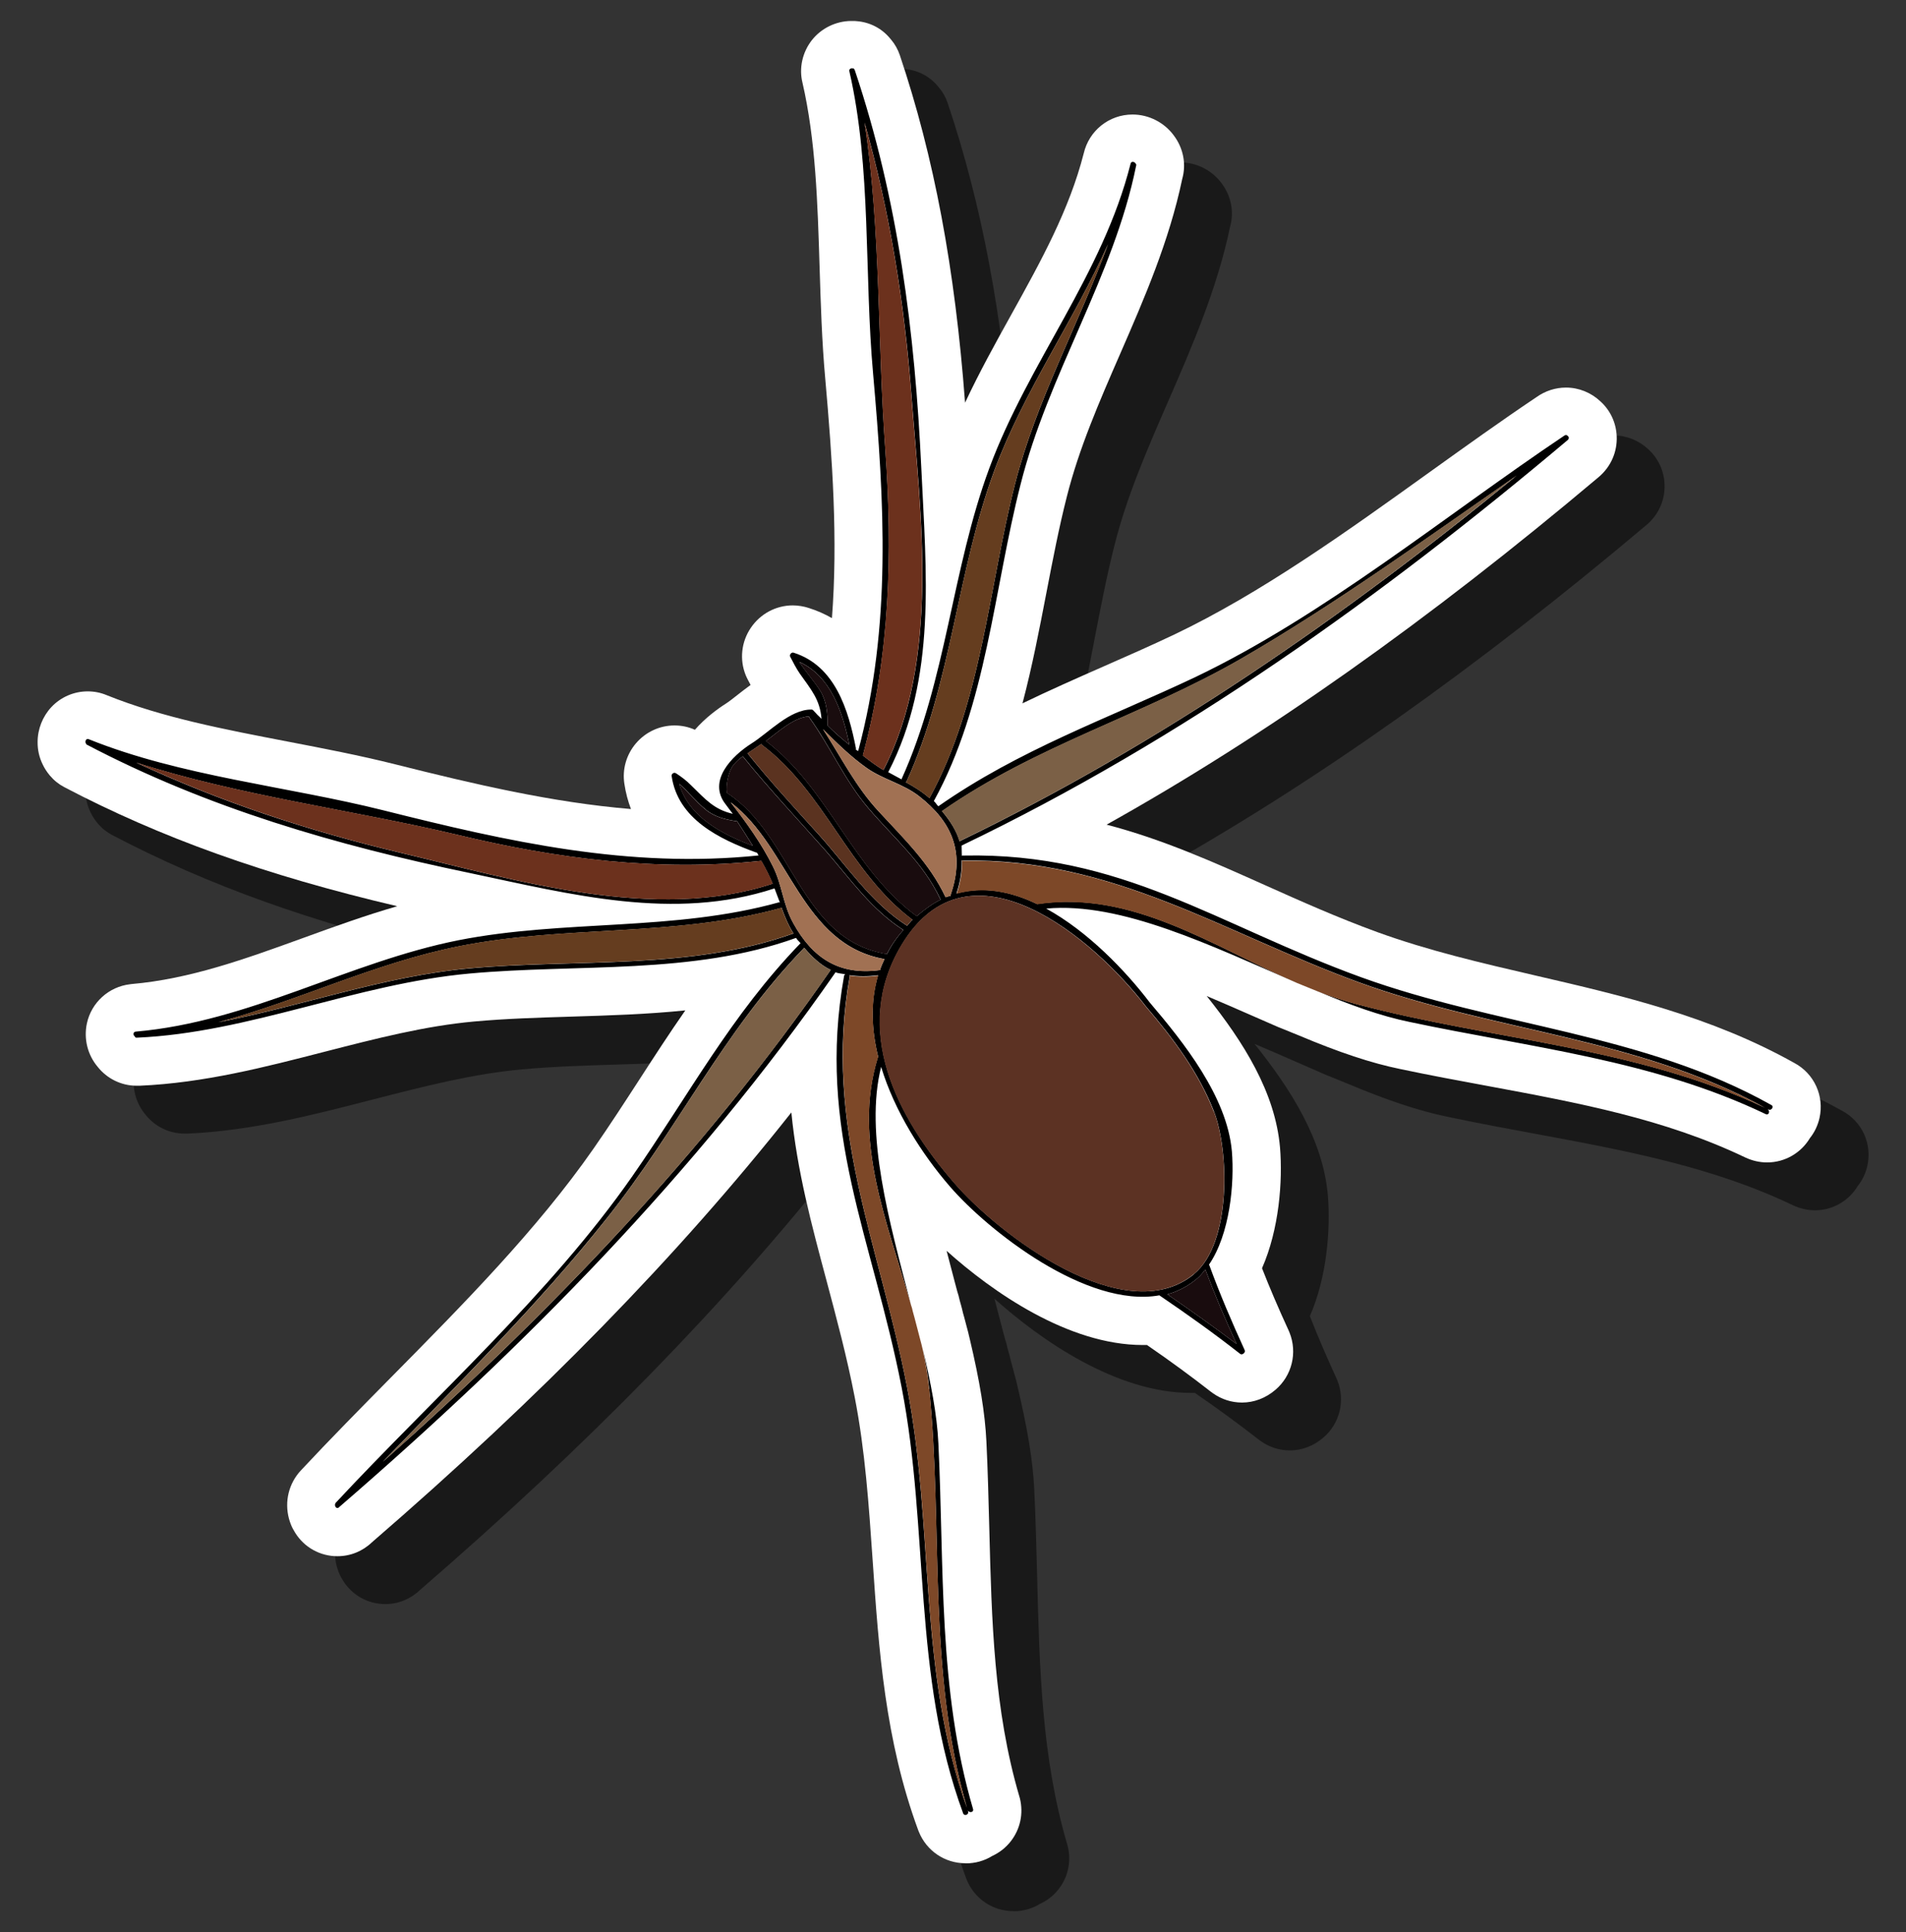 <?xml version="1.0" encoding="UTF-8"?><svg id="a" xmlns="http://www.w3.org/2000/svg" viewBox="0 0 199.16 201.81"><rect x="0" y="0" width="199.16" height="201.81" fill="#333333" stroke="none"/><defs><style>.b{fill:#653d1f;}.c{fill:#fff;}.d{opacity:.5;}.e{fill:#6c311d;}.f{fill:#7d4828;}.g{fill:#5b3320;}.h{fill:#190c0e;}.i{fill:#7b6046;}.j{fill:#a17153;}.k{fill:#5c3223;}</style></defs><path class="d" d="M105.88,199.61c-2.15,0-4.06-1.29-4.87-3.29-.02-.05-.04-.1-.06-.15-3.47-9.4-4.13-18.91-4.76-28.12-.41-5.93-.79-11.53-1.88-17.12-.83-4.28-1.91-8.28-2.94-12.15-1.56-5.83-3.08-11.48-3.68-17.59-11.78,14.9-26.23,29.7-43.83,44.9-.97,.93-2.25,1.45-3.6,1.45-1.81,0-3.46-.92-4.41-2.44-.17-.27-.33-.56-.44-.84-.7-1.73-.48-3.66,.6-5.16,.13-.18,.26-.34,.41-.5,3.07-3.29,6.34-6.6,9.5-9.8,7.48-7.57,15.22-15.4,21.07-23.79,1.68-2.41,3.28-4.88,4.83-7.27,1.54-2.38,3.11-4.8,4.79-7.21-3.98,.41-7.96,.53-11.88,.65-3.54,.11-6.88,.21-10.18,.51-5.18,.47-10.25,1.78-15.63,3.16-6.21,1.6-12.62,3.26-19.34,3.55-.1,0-.21,0-.3,0-1.63,0-3.11-.76-4.07-1.97-1.04-1.23-1.48-2.9-1.13-4.54,.47-2.19,2.29-3.83,4.51-4.09,.05,0,.1-.01,.15-.02,6.12-.53,11.88-2.62,17.98-4.83,3.17-1.15,6.42-2.33,9.79-3.3-13.84-3.25-24.77-7.18-34.8-12.44-.57-.3-1.08-.71-1.5-1.21-.32-.38-.56-.76-.74-1.14-.36-.72-.55-1.53-.54-2.36,0-1.35,.52-2.66,1.43-3.64,.98-1.05,2.36-1.65,3.8-1.65,.69,0,1.36,.13,2,.4,5.79,2.33,12.18,3.55,18.94,4.85,3.69,.71,7.5,1.44,11.2,2.37,8.28,2.08,16.43,3.99,24.63,4.67-.31-.81-.55-1.7-.69-2.65-.23-1.5,.21-3.03,1.2-4.2,1.01-1.19,2.48-1.88,4.04-1.88,.74,0,1.46,.15,2.13,.45,1.1-1.25,2.34-2.16,3.25-2.74,.3-.19,.75-.54,1.19-.89,.42-.33,.88-.69,1.38-1.05-.05-.1-.29-.55-.29-.55-.08-.15-.15-.31-.22-.47-.66-1.63-.46-3.48,.53-4.94,.99-1.47,2.63-2.35,4.39-2.35,.54,0,1.16,.1,1.67,.27,.89,.28,1.69,.64,2.42,1.06,.63-8.21,.05-16.55-.7-25.02-.35-3.84-.47-7.8-.59-11.62-.21-6.83-.41-13.29-1.79-19.29-.37-1.5-.02-3.14,.97-4.42,.98-1.25,2.5-2,4.09-2.02,.07,0,.14,0,.21,0,.12,0,.28,0,.4,.02,1.34,.1,2.58,.73,3.44,1.75,.01,.01,.15,.17,.16,.19,.4,.47,.7,1.02,.9,1.6,3.57,10.6,5.77,22.27,6.82,36.31,1.5-3.2,3.18-6.23,4.83-9.2,3.12-5.62,6.06-10.94,7.57-16.84,.55-2.37,2.64-4.06,5.1-4.06,1.69,0,3.3,.82,4.3,2.17,1.02,1.35,1.33,3.02,.89,4.57-1.36,6.49-3.96,12.47-6.48,18.25-2.22,5.09-4.31,9.9-5.58,14.94-.82,3.22-1.45,6.5-2.12,9.97-.74,3.84-1.49,7.75-2.51,11.6,2.85-1.38,5.71-2.64,8.53-3.88,2.41-1.06,4.9-2.15,7.34-3.31,9.06-4.32,18.01-10.74,26.66-16.95,3.67-2.63,7.47-5.36,11.19-7.85,.9-.64,1.97-.99,3.07-.99,1.34,0,2.62,.52,3.6,1.44,1.03,.93,1.64,2.23,1.7,3.64,.07,1.63-.6,3.17-1.85,4.24-17.89,15.07-34.83,27.05-51.45,36.33,5.89,1.54,11.17,3.91,16.62,6.35,3.69,1.65,7.51,3.36,11.68,4.88,5.33,1.93,10.78,3.2,16.56,4.54,8.99,2.08,18.28,4.24,27,9.12,2.08,1.11,3.15,3.45,2.63,5.76-.18,.78-.52,1.49-1,2.09-.93,1.55-2.61,2.54-4.47,2.54-.79,0-1.56-.18-2.29-.52-8.42-4.03-17.41-5.7-26.94-7.47-2.98-.55-6.06-1.12-9.13-1.77-2.99-.61-6.36-1.73-10.56-3.5-.34-.13-.68-.28-1.03-.42-.33-.14-.66-.27-.99-.4-.04-.02-.09-.04-.13-.05-1-.43-2-.87-3-1.31-1.49-.65-2.99-1.31-4.49-1.94,3.87,4.84,7.16,10.07,7.66,15.82,.29,3.52-.09,8.54-1.88,12.61,.78,2,1.7,4.15,2.78,6.5,.03,.07,.06,.14,.09,.21,.85,2.11,.26,4.52-1.47,5.99-1.03,.88-2.25,1.33-3.49,1.33-1.1,0-2.15-.34-3.05-.98-.06-.04-.12-.09-.18-.13-2.01-1.57-4.21-3.19-6.7-4.9-.15,0-.29,0-.44,0-7.79,0-15.75-5.57-20.5-9.84,.27,1.06,.55,2.12,.83,3.17l.29,1.09c.08,.23,.17,.54,.25,.92,0,0,.1,.36,.14,.5,.06,.22,.12,.44,.17,.67,.03,.11,.05,.23,.09,.34,.02,.07,.04,.14,.06,.21,.07,.27,.14,.54,.21,.8,.14,.51,.27,1,.38,1.5,1.06,4.47,1.6,7.8,1.74,10.71,.15,3.03,.22,6.06,.3,9,.25,9.78,.48,19.01,3.14,28.07,.02,.07,.04,.14,.06,.21,.39,1.58,.04,3.21-.95,4.48-.52,.67-1.19,1.19-1.93,1.53-.82,.51-1.78,.78-2.78,.78Z"/><path class="c" d="M100.88,194.61c-2.15,0-4.06-1.29-4.87-3.29-.02-.05-.04-.1-.06-.15-3.47-9.4-4.13-18.91-4.76-28.12-.41-5.93-.79-11.53-1.88-17.12-.83-4.28-1.91-8.28-2.94-12.15-1.56-5.83-3.08-11.48-3.68-17.59-11.78,14.9-26.23,29.7-43.83,44.9-.97,.93-2.25,1.45-3.6,1.45-1.81,0-3.46-.92-4.41-2.44-.17-.27-.33-.56-.44-.84-.7-1.73-.48-3.66,.6-5.16,.13-.18,.26-.34,.41-.5,3.07-3.29,6.34-6.6,9.5-9.8,7.48-7.57,15.22-15.4,21.07-23.79,1.68-2.41,3.28-4.88,4.83-7.27,1.54-2.38,3.11-4.8,4.79-7.21-3.98,.41-7.96,.53-11.88,.65-3.54,.11-6.88,.21-10.18,.51-5.18,.47-10.25,1.78-15.63,3.16-6.21,1.6-12.62,3.26-19.34,3.55-.1,0-.21,0-.3,0-1.63,0-3.11-.76-4.07-1.97-1.04-1.23-1.48-2.9-1.13-4.54,.47-2.19,2.29-3.83,4.51-4.09,.05,0,.1-.01,.15-.02,6.12-.53,11.88-2.62,17.98-4.83,3.17-1.15,6.42-2.33,9.79-3.3-13.84-3.25-24.77-7.18-34.8-12.44-.57-.3-1.08-.71-1.5-1.21-.32-.38-.56-.76-.74-1.14-.36-.72-.55-1.53-.54-2.36,0-1.35,.52-2.66,1.43-3.64,.98-1.05,2.36-1.65,3.8-1.65,.69,0,1.36,.13,2,.4,5.79,2.33,12.18,3.55,18.94,4.85,3.69,.71,7.5,1.44,11.2,2.37,8.28,2.08,16.43,3.99,24.63,4.67-.31-.81-.55-1.7-.69-2.65-.23-1.5,.21-3.03,1.2-4.2,1.01-1.19,2.48-1.88,4.04-1.88,.74,0,1.46,.15,2.13,.45,1.1-1.25,2.34-2.16,3.25-2.74,.3-.19,.75-.54,1.19-.89,.42-.33,.88-.69,1.38-1.05-.05-.1-.29-.55-.29-.55-.08-.15-.15-.31-.22-.47-.66-1.63-.46-3.48,.53-4.94,.99-1.47,2.63-2.35,4.39-2.35,.54,0,1.16,.1,1.67,.27,.89,.28,1.69,.64,2.42,1.06,.63-8.21,.05-16.55-.7-25.02-.35-3.84-.47-7.8-.59-11.62-.21-6.83-.41-13.29-1.79-19.29-.37-1.5-.02-3.14,.97-4.42,.98-1.25,2.5-2,4.09-2.02,.07,0,.14,0,.21,0,.12,0,.28,0,.4,.02,1.34,.1,2.58,.73,3.44,1.75,.01,.01,.15,.17,.16,.19,.4,.47,.7,1.02,.9,1.6,3.57,10.6,5.77,22.27,6.82,36.31,1.5-3.2,3.18-6.23,4.83-9.2,3.12-5.62,6.06-10.94,7.57-16.84,.55-2.37,2.64-4.06,5.1-4.06,1.69,0,3.3,.82,4.3,2.17,1.02,1.35,1.33,3.02,.89,4.57-1.36,6.49-3.96,12.47-6.48,18.25-2.22,5.09-4.31,9.9-5.58,14.94-.82,3.22-1.45,6.5-2.12,9.97-.74,3.84-1.49,7.75-2.51,11.6,2.85-1.38,5.71-2.64,8.53-3.88,2.41-1.06,4.9-2.15,7.34-3.31,9.06-4.32,18.01-10.74,26.66-16.95,3.67-2.63,7.47-5.36,11.19-7.85,.9-.64,1.97-.99,3.07-.99,1.34,0,2.62,.52,3.6,1.44,1.03,.93,1.64,2.23,1.7,3.64,.07,1.63-.6,3.17-1.85,4.24-17.89,15.07-34.83,27.05-51.45,36.33,5.89,1.54,11.17,3.91,16.62,6.35,3.69,1.65,7.51,3.36,11.68,4.88,5.33,1.93,10.78,3.2,16.56,4.54,8.99,2.08,18.28,4.24,27,9.12,2.08,1.11,3.15,3.45,2.63,5.76-.18,.78-.52,1.49-1,2.09-.93,1.55-2.61,2.54-4.47,2.54-.79,0-1.56-.18-2.29-.52-8.42-4.03-17.41-5.7-26.94-7.47-2.98-.55-6.06-1.12-9.13-1.77-2.99-.61-6.36-1.73-10.56-3.5-.34-.13-.68-.28-1.03-.42-.33-.14-.66-.27-.99-.4-.04-.02-.09-.04-.13-.05-1-.43-2-.87-3-1.31-1.49-.65-2.99-1.31-4.49-1.94,3.87,4.84,7.16,10.07,7.66,15.82,.29,3.52-.09,8.54-1.88,12.61,.78,2,1.7,4.15,2.78,6.5,.03,.07,.06,.14,.09,.21,.85,2.11,.26,4.52-1.47,5.99-1.03,.88-2.25,1.33-3.49,1.33-1.1,0-2.15-.34-3.05-.98-.06-.04-.12-.09-.18-.13-2.01-1.57-4.21-3.19-6.7-4.9-.15,0-.29,0-.44,0-7.79,0-15.75-5.57-20.5-9.84,.27,1.06,.55,2.12,.83,3.17l.29,1.09c.08,.23,.17,.54,.25,.92,0,0,.1,.36,.14,.5,.06,.22,.12,.44,.17,.67,.03,.11,.05,.23,.09,.34,.02,.07,.04,.14,.06,.21,.07,.27,.14,.54,.21,.8,.14,.51,.27,1,.38,1.5,1.06,4.47,1.6,7.8,1.74,10.71,.15,3.03,.22,6.06,.3,9,.25,9.78,.48,19.01,3.14,28.07,.02,.07,.04,.14,.06,.21,.39,1.58,.04,3.21-.95,4.48-.52,.67-1.19,1.19-1.93,1.53-.82,.51-1.78,.78-2.78,.78Z"/><g><path d="M98.81,93.71c.19-.07,.36-.11,.53-.15,0-.05-.02-.08,.01-.16,1.49-4.38,.14-7.55-3.31-10.24-1.66-1.3-3.82-1.77-5.49-2.96-1.64-1.16-3.13-2.61-4.56-4.05,1.88,2.91,3.45,6.05,5.82,8.59,2.62,2.84,5.32,5.41,6.99,8.96Zm1.67-5.34c.02,.38,0,.7,.03,1.03,.03-.02,.09-.07,.17-.04,16.54-.34,26.45,7.22,41.52,12.7,14.26,5.17,29.49,5.84,42.88,13.35,.34,.16,0,.65-.31,.46h-.05c.26,.18,.11,.66-.23,.49-11.8-5.65-24.5-6.93-37.19-9.62-3.04-.62-6.31-1.8-9.69-3.24,1.37,.54,2.77,1.01,4.2,1.39,14.39,3.8,29.01,4.39,42.62,10.81-13.35-7.35-28.29-7.97-42.42-13.1-14.15-5.16-25.64-12.99-41.39-12.72-.05,0-.08-.03-.13-.04,.02,1.09-.12,2.21-.55,3.48,2.8-.78,5.68-.23,8.42,1.1,9.93-1.49,18.25,4.38,27.16,8.23-8.89-3.82-18.33-8.48-26.2-7.75,4.34,2.38,8.27,6.46,10.82,9.81,3.52,4.13,8.08,9.83,8.58,15.54,.28,3.33-.2,8.66-2.4,11.85l.05,.06c1.09,2.99,2.35,5.93,3.69,8.86,.05,.11,0,.24-.08,.32l-.03,.02-.03,.02c-.09,.07-.2,.12-.33,.03-2.73-2.14-5.55-4.15-8.41-6.09l-.02-.03c-7.62,1.37-17.92-6.76-21.9-11.36-2.88-3.32-5.78-7.83-7.19-12.5-1.75,6.96,.84,16.11,3.12,24.86-2.46-8.6-6.12-17.18-3.48-25.81,0-.05,.06-.05,.06-.05-.72-2.9-.84-5.81-.02-8.57-1.12,.15-2.1,.13-3.01,0,.02,.03,.05,.06,.05,.11-2.81,15.55,3.14,28.12,5.98,42.87,2.87,14.73,1.12,29.64,6.27,43.98-4.19-14.46-2.47-28.99-3.95-43.8-.13-1.39-.38-2.74-.67-4.15,.83,3.51,1.49,6.87,1.63,9.86,.63,12.93-.06,25.67,3.63,38.24,.08,.33-.41,.4-.55,.12t.02,.08c.14,.34-.37,.57-.51,.23-5.33-14.44-3.53-29.58-6.42-44.45-3.04-15.64-8.93-26.84-6.02-43.04,.03-.08,.06-.1,.12-.15-.37-.08-.73-.08-1.04-.22t0,.05c-14.57,20.96-32.58,39.19-51.84,55.82-.12,.15-.31,.11-.38-.03l-.02-.03c-.05-.11-.06-.25,.03-.38,10.25-11.01,22.38-21.75,31.01-34.13,5.87-8.43,10.31-16.83,17.57-24.33-.17-.2-.33-.32-.45-.52l-.02-.03c-10.8,3.89-22.82,2.69-34.1,3.72-11.85,1.07-23.05,6.19-34.77,6.7-.14,.02-.19-.04-.21-.12-.21-.12-.21-.48,.07-.51,11.93-1.03,22.15-7.24,33.75-9.55,11.1-2.18,22.49-.9,33.49-3.96t.08,.03c-.18-.5-.38-.98-.56-1.48-10.52,3.45-21.27,.62-31.81-1.6-13.97-2.9-27.44-6.79-40.08-13.43-.05-.06-.07-.09-.07-.14l-.02-.03s-.02-.03-.02-.08c-.01-.19,.11-.4,.35-.3,9.64,3.88,20.7,4.9,30.8,7.43,13.1,3.29,25.65,6.1,39.18,4.71-.05-.11-.12-.2-.17-.31l-.03,.02c-3.93-1.42-8.23-3.53-8.88-8-.04-.22,.22-.44,.46-.29,.57,.37,1.1,.77,1.58,1.26,1.51,1.48,2.4,2.52,4.35,2.97-.27-.37-.52-.66-.74-.98-1.95-2.46,.65-5.07,2.7-6.37,1.77-1.11,4.03-3.58,6.27-3.54,.11,0,.16,.07,.21,.12,.25,.29,.53,.56,.83,.85-.17-2.02-1.06-3.01-2.28-4.74-.39-.57-.67-1.14-1-1.76-.09-.22,.15-.48,.36-.41,4.34,1.37,5.73,5.96,6.52,10.01,0,.05-.03,.08-.03,.08,.07,.09,.18,.15,.26,.18,3.51-13.09,2.74-26,1.56-39.4-.94-10.35-.16-21.51-2.48-31.59-.06-.25,.19-.36,.35-.3t.08-.02l.02,.03,.1,.12c4.56,13.54,6.3,27.47,6.97,41.68,.5,10.77,1.63,21.87-3.46,31.69,.47,.25,.94,.51,1.4,.76,0,0-.02-.03,0-.05,4.7-10.39,5.23-21.84,9.17-32.48,4.11-11.09,11.82-20.18,14.75-31.77,.05-.29,.4-.24,.52-.04,.05,.06,.12,.15,.06,.25-2.32,11.53-9.18,21.74-12.08,33.31-2.8,10.97-3.53,23.01-9.05,33.03l.02,.03c.2,.18,.27,.37,.45,.52,8.47-5.92,17.56-9.1,26.79-13.46,13.5-6.44,26.23-16.95,38.6-25.24,.15-.12,.28-.09,.38,.03,.13,.09,.14,.28,0,.41-19.46,16.4-40.3,31.31-63.33,42.36Zm28.73,52c-1.18-2.56-2.28-5.14-3.26-7.77-.27,.33-.51,.64-.83,.91-.96,.82-2.01,1.36-3.14,1.68,2.44,1.68,4.85,3.39,7.23,5.18Zm-4.46-7.29c3.97-3.24,3.66-12.97,2.11-16.97-1.6-4.11-4.27-7.66-7.12-11-5.38-7.01-18.45-18.22-25.54-6.39-5.28,8.82-.45,17.96,5.54,24.86,4.57,5.3,17.78,15.43,25.03,9.5Zm-84.72,19.57c8.69-7.71,17.05-15.75,24.94-24.29,7.86-8.51,15.21-17.5,21.83-27.06-.99-.46-1.9-1.29-2.77-2.31-8.47,8.73-13.25,19.04-20.71,28.36-7.05,8.87-15.34,17.05-23.29,25.29Zm60.23-64.78c21-10.13,40.19-23.43,58.2-38.18-9.47,6.57-18.87,13.38-28.76,19.11-10.34,5.96-21.32,8.99-31.27,15.92,.89,1.05,1.52,2.07,1.84,3.15Zm-8.31,13.46c.11-.4,.3-.76,.47-1.16-8.69-1.53-9.86-11.68-16.08-16.38,1.65,2.11,3.26,4.35,4.43,6.72,.94,1.86,1.06,4.02,2.11,5.89,2.01,3.66,4.8,5.5,9.07,4.92Zm.73-1.68c.42-.86,1-1.71,1.72-2.52-3.33-2.13-5.47-5.23-8.05-8.2-2.91-3.29-5.94-6.49-8.73-9.94-.4,.29-.78,.62-1.12,1.1-.37,.62-.66,1.82-.54,2.72,6.91,4.45,7.64,15.38,16.72,16.83Zm2.08-2.98l.02,.03c.15-.18,.27-.33,.45-.53l.12-.1c-6.65-4.97-9.21-13.39-15.74-18.27l-.07-.09c-.29,.19-.57,.39-.89,.61-.2,.12-.34,.24-.54,.36,2.37,2.95,4.94,5.73,7.48,8.54,2.94,3.27,5.4,7.04,9.17,9.46Zm1.03-.98c.84-.72,1.65-1.31,2.5-1.73-1.81-3.88-4.86-6.4-7.56-9.57-2.46-2.88-3.96-6.41-6.16-9.46-.02-.03-.02-.08-.05-.11-1.61,.12-3.25,1.67-4.49,2.57,6.52,4.94,9.02,13.35,15.76,18.3Zm-12.88,1.8c-.55-.88-.92-1.78-1.25-2.7-.03,.02-.09,.07-.14,.07-11.03,3.03-22.37,1.75-33.49,3.96-8.81,1.74-16.72,5.67-25.22,7.95,8.73-1.67,17.3-4.81,26.2-5.62,11.22-1.03,23.13,.21,33.9-3.65Zm11.74-15.79c.86,.47,1.68,.97,2.47,1.66,5.48-10,6.16-21.93,8.95-32.85,2.21-8.66,6.66-16.68,9.71-25.01-3.59,8.04-8.75,15.25-11.88,23.64-3.93,10.64-4.44,22.07-9.17,32.48l-.09,.07Zm-13.91,10.61s-.02-.08-.05-.11c-.23-.56-.62-1.38-1.15-2.29-10.83,1.15-21.32-.2-31.88-2.75-10.88-2.57-22.64-4.05-33.43-7.51,8.84,4.12,17.98,7.12,27.5,9.39,12.08,2.86,26.69,7.32,38.99,3.26Zm11.47-11.94c.05,0,.08,.03,.1,.06,5.96-11.51,3.88-26.67,2.94-39.02-.74-9.76-2.27-19.26-4.91-28.61,1.72,11.14,1.34,23.07,2.17,34.17,.77,10.85,.49,21.43-2.35,31.94,.74,.57,1.43,1.09,2.05,1.46Zm-13.54,7.98c-.55-.88-1.11-1.77-1.64-2.57-1.21-.18-2.4-.46-3.34-1.27-1.02-.84-1.75-1.82-2.72-2.66,.97,3.44,4.43,5.26,7.7,6.49Zm7.8-12.58c.7,.71,1.49,1.39,2.28,2.02-.7-3.42-1.93-7.15-5.22-8.66,.67,1.08,1.55,1.99,2.22,3.08,.64,1.11,.74,2.34,.72,3.55Z"/><path class="f" d="M97.1,145.06c1.48,14.81-.24,29.34,3.95,43.8-5.15-14.34-3.4-29.25-6.27-43.98-2.84-14.76-8.78-27.32-5.98-42.87,0-.05-.02-.08-.05-.11,.91,.13,1.89,.15,3.01,0-.82,2.75-.69,5.66,.02,8.57,0,0-.05,0-.06,.05-2.64,8.63,1.02,17.21,3.48,25.81,.07,.19,.13,.39,.17,.61,.06,.25,.13,.44,.19,.69,.11,.36,.18,.75,.29,1.11,.18,.75,.4,1.47,.56,2.19,.3,1.41,.54,2.75,.67,4.15Z"/><path class="f" d="M184.44,115.72c-13.61-6.42-28.23-7.01-42.62-10.81-1.43-.38-2.83-.85-4.2-1.39-.68-.27-1.39-.57-2.07-.84-8.91-3.85-17.23-9.72-27.16-8.23-2.74-1.33-5.62-1.88-8.42-1.1,.43-1.27,.57-2.39,.55-3.48,.05,0,.08,.03,.13,.04,15.74-.27,27.24,7.56,41.39,12.72,14.12,5.13,29.06,5.75,42.42,13.1Z"/><path class="h" d="M125.95,132.6c.98,2.63,2.08,5.21,3.26,7.77-2.38-1.79-4.79-3.5-7.23-5.18,1.14-.32,2.18-.86,3.14-1.68,.32-.27,.56-.58,.83-.91Z"/><path class="k" d="M126.85,116.11c1.55,4,1.86,13.73-2.11,16.97-7.25,5.93-20.46-4.2-25.03-9.5-5.99-6.9-10.82-16.04-5.54-24.86,7.09-11.83,20.16-.62,25.54,6.39,2.85,3.34,5.53,6.89,7.12,11Z"/><path class="i" d="M64.97,128.36c-7.89,8.54-16.25,16.57-24.94,24.29,7.95-8.23,16.24-16.41,23.29-25.29,7.46-9.33,12.24-19.63,20.71-28.36,.87,1.02,1.78,1.85,2.77,2.31-6.61,9.56-13.97,18.54-21.83,27.06Z"/><path class="i" d="M158.45,49.68c-18.01,14.75-37.2,28.06-58.2,38.18-.32-1.08-.94-2.11-1.84-3.15,9.96-6.94,20.93-9.97,31.27-15.92,9.89-5.72,19.29-12.54,28.76-19.11Z"/><path class="j" d="M92.42,100.17c-.17,.39-.36,.76-.47,1.16-4.28,.58-7.06-1.27-9.07-4.92-1.04-1.87-1.17-4.02-2.11-5.89-1.17-2.37-2.78-4.61-4.43-6.72,6.21,4.7,7.39,14.85,16.08,16.38Z"/><path class="j" d="M99.34,93.57c-.17,.04-.33,.08-.53,.15-1.67-3.55-4.37-6.12-6.99-8.96-2.37-2.55-3.94-5.68-5.82-8.59,1.43,1.44,2.92,2.89,4.56,4.05,1.67,1.19,3.83,1.66,5.49,2.96,3.45,2.69,4.79,5.86,3.31,10.24-.03,.08,0,.11-.01,.16Z"/><path class="h" d="M94.39,97.13c-.71,.81-1.3,1.66-1.72,2.52-9.07-1.45-9.81-12.38-16.72-16.83-.12-.9,.17-2.1,.54-2.72,.34-.49,.72-.81,1.12-1.1,2.79,3.45,5.82,6.64,8.73,9.94,2.58,2.97,4.72,6.07,8.05,8.2Z"/><path class="g" d="M94.78,96.7l-.02-.03c-3.77-2.41-6.23-6.19-9.17-9.46-2.54-2.8-5.11-5.58-7.48-8.54,.2-.12,.34-.24,.54-.36,.32-.22,.6-.41,.89-.61l.07,.09c6.53,4.88,9.08,13.3,15.74,18.27l-.12,.1c-.18,.2-.3,.36-.45,.53Z"/><path class="h" d="M98.28,93.97c-.85,.42-1.65,1.01-2.5,1.73-6.74-4.95-9.24-13.37-15.76-18.3,1.24-.9,2.88-2.46,4.49-2.57,.02,.03,.02,.08,.05,.11,2.2,3.05,3.71,6.58,6.16,9.46,2.7,3.17,5.76,5.69,7.56,9.57Z"/><path class="b" d="M81.65,94.79c.33,.92,.7,1.82,1.25,2.7-10.77,3.86-22.68,2.62-33.9,3.65-8.9,.81-17.47,3.95-26.2,5.62,8.5-2.28,16.41-6.21,25.22-7.95,11.13-2.21,22.47-.93,33.49-3.96,.05,0,.11-.05,.14-.07Z"/><path class="b" d="M97.11,83.36c-.79-.69-1.61-1.19-2.47-1.66l.09-.07c4.73-10.41,5.23-21.84,9.17-32.48,3.13-8.4,8.29-15.61,11.88-23.64-3.05,8.32-7.51,16.35-9.71,25.01-2.79,10.92-3.47,22.85-8.95,32.85Z"/><path class="e" d="M80.69,92.19s.02,.08,.05,.11c-12.3,4.07-26.91-.4-38.99-3.26-9.52-2.27-18.67-5.28-27.5-9.39,10.79,3.46,22.54,4.93,33.43,7.51,10.56,2.55,21.05,3.89,31.88,2.75,.52,.91,.92,1.73,1.15,2.29Z"/><path class="e" d="M92.3,80.43s-.05-.06-.1-.06c-.62-.37-1.31-.89-2.05-1.46,2.84-10.51,3.11-21.09,2.35-31.94-.83-11.1-.45-23.02-2.17-34.17,2.65,9.35,4.17,18.85,4.91,28.61,.94,12.36,3.02,27.51-2.94,39.02Z"/><path class="h" d="M77.02,85.78c.53,.8,1.09,1.69,1.64,2.57-3.26-1.23-6.72-3.05-7.7-6.49,.96,.84,1.7,1.82,2.72,2.66,.94,.81,2.14,1.09,3.34,1.27Z"/><path class="h" d="M88.75,77.79c-.79-.63-1.58-1.32-2.28-2.02,.02-1.22-.08-2.45-.72-3.55-.67-1.08-1.55-1.99-2.22-3.08,3.3,1.51,4.52,5.24,5.22,8.66Z"/></g></svg>
